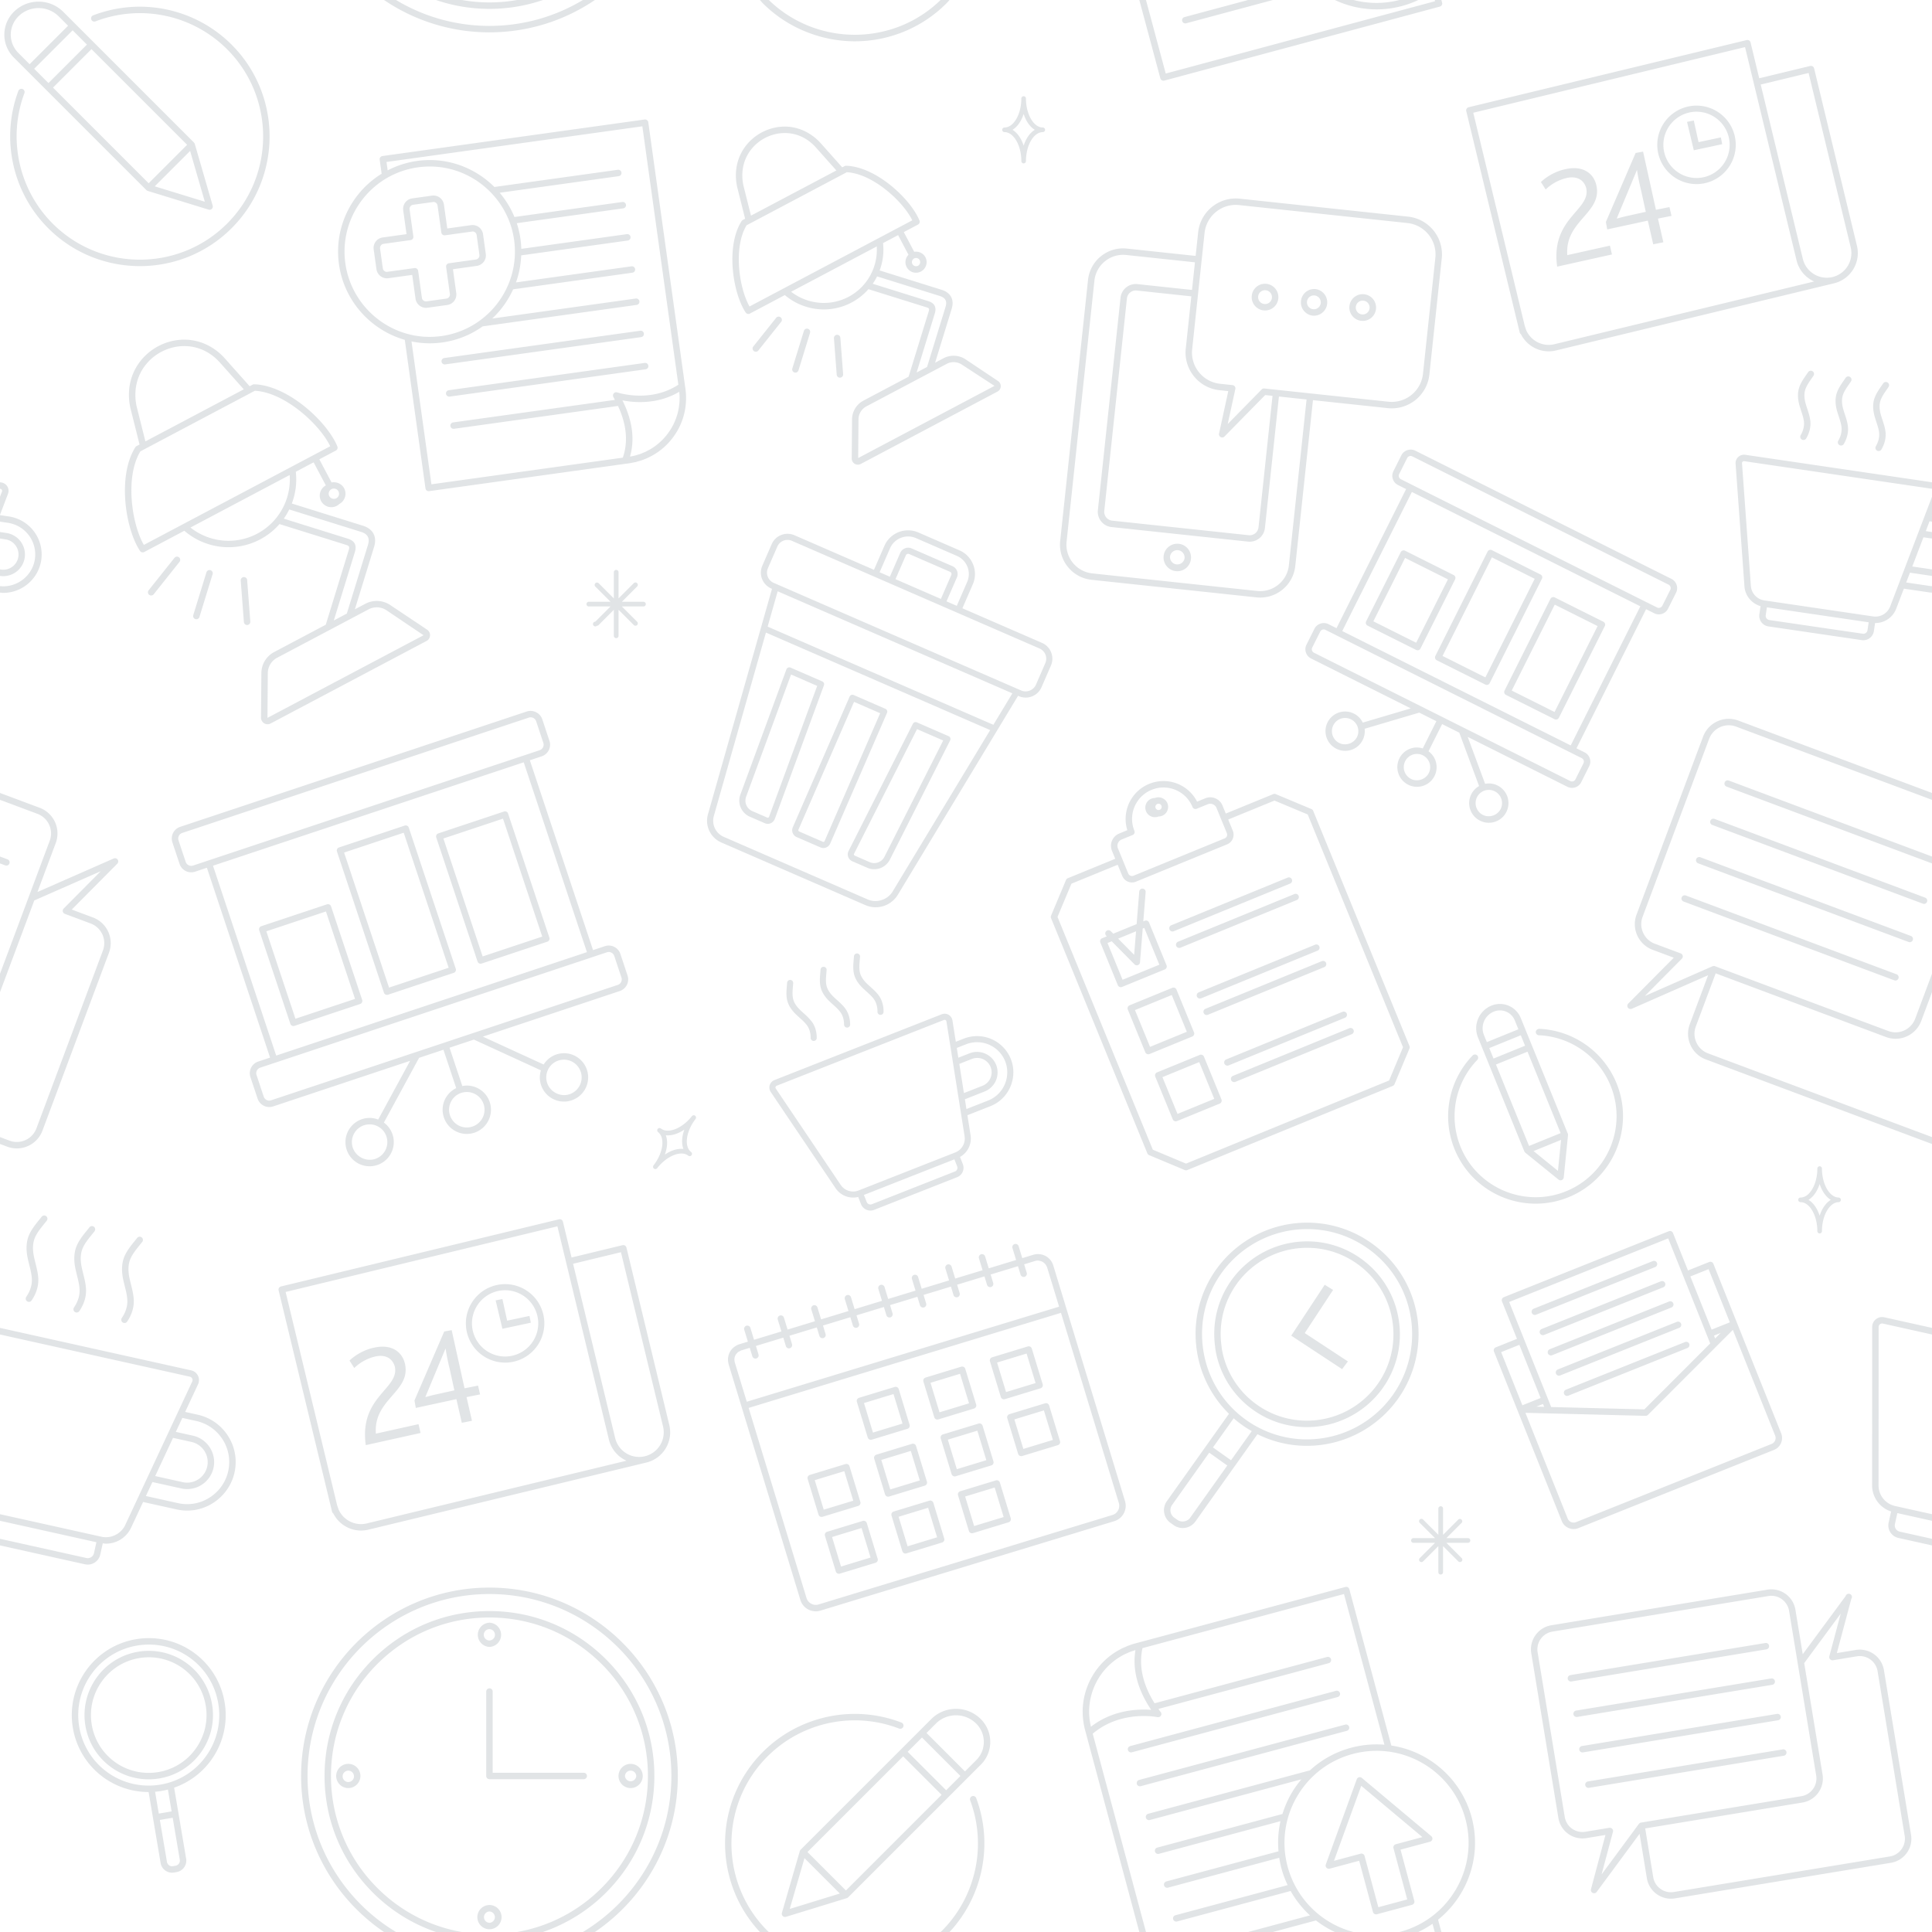 <svg xmlns="http://www.w3.org/2000/svg" width="300" height="300"><path fill="#6D7986" fill-rule="evenodd" d="M185.861 154.746a.502.502 0 0 0 .651.273l18.082-7.402a.502.502 0 0 0 .274-.652.501.501 0 0 0-.653-.273l-18.08 7.402a.501.501 0 0 0-.274.652zm-3.22-7.86a.505.505 0 0 0 .654.272l18.08-7.403a.5.5 0 0 0-.379-.926l-18.08 7.404a.503.503 0 0 0-.275.652zm-.582-2.245a.515.515 0 0 0 .191-.037l18.08-7.403a.499.499 0 1 0-.379-.925l-18.08 7.402a.5.5 0 0 0 .188.963zm9.113 23.076a.5.5 0 0 0 .652.273l18.081-7.403a.5.5 0 0 0-.379-.926l-18.08 7.404a.5.5 0 0 0-.274.652zm-4.264-10.416a.5.5 0 0 0 .651.273l18.08-7.402a.5.5 0 1 0-.378-.926l-18.08 7.403a.498.498 0 0 0-.273.652zM30.406 271.514a8.912 8.912 0 0 1-5.815 3.65 9.025 9.025 0 0 1-1.5.127 8.943 8.943 0 0 1-8.842-7.479c-.824-4.878 2.473-9.518 7.352-10.342.496-.084 1-.127 1.5-.127a8.944 8.944 0 0 1 8.842 7.48 8.913 8.913 0 0 1-1.537 6.691zm-7.305-15.17c-.554 0-1.116.047-1.668.14-5.42.916-9.086 6.073-8.17 11.494a9.944 9.944 0 0 0 9.827 8.313c.556 0 1.117-.048 1.668-.14a9.906 9.906 0 0 0 6.463-4.058 9.908 9.908 0 0 0 1.708-7.438 9.94 9.94 0 0 0-9.828-8.312zm167.026-91.18a.499.499 0 0 0 .652.273l18.08-7.403a.5.5 0 0 0-.379-.925l-18.08 7.402a.498.498 0 0 0-.273.652zM158.951 17.695c.363 1.123.976 2.001 1.731 2.461-.755.462-1.368 1.338-1.73 2.463-.362-1.125-.977-2-1.733-2.463.756-.46 1.371-1.338 1.732-2.46zm-2.967 2.82c1.414 0 2.61 2.06 2.61 4.497a.358.358 0 0 0 .716 0c0-2.438 1.195-4.497 2.61-4.497a.358.358 0 1 0 0-.717c-1.415 0-2.61-2.06-2.61-4.497a.358.358 0 1 0-.717 0c0 2.437-1.195 4.497-2.609 4.497a.358.358 0 0 0 0 .717zM42.091 170.856a.886.886 0 0 1-.688-.049.894.894 0 0 1-.452-.524l-1.116-3.352a.903.903 0 0 1 .571-1.142l2.314-.77c.002-.002.005 0 .008-.002l49.201-16.374c.002 0 .004-.004.007-.004l2.306-.768a.884.884 0 0 1 .687.05.897.897 0 0 1 .453.522l1.117 3.353a.904.904 0 0 1-.572 1.141l-26.912 8.957s-.002 0-.002.002l-26.922 8.96zm-9.016-36.428l48.251-16.059 9.812 29.481-48.25 16.06-9.813-29.482zm-3.099-.023a.913.913 0 0 1-1.142-.57l-1.116-3.35a.92.92 0 0 1 .05-.689.915.915 0 0 1 .523-.453l53.821-17.913a.902.902 0 0 1 1.142.571l1.115 3.35a.905.905 0 0 1-.57 1.141l-48.784 16.236-2.73.91-2.309.767zm55.136 31.661a2.74 2.74 0 0 1 2.464-1.522 2.755 2.755 0 0 1 .868 5.366c-1.426.476-3.013-.337-3.48-1.744a2.737 2.737 0 0 1 .148-2.1zm-12.628 3.501a2.75 2.75 0 0 1 2.613 1.884 2.756 2.756 0 0 1-2.612 3.624 2.749 2.749 0 0 1-2.612-1.885 2.733 2.733 0 0 1 .15-2.102 2.743 2.743 0 0 1 2.461-1.52zm-12.478 6.907a2.756 2.756 0 0 1-1.743 3.482c-1.423.476-3.013-.337-3.482-1.744a2.755 2.755 0 0 1 2.612-3.623 2.75 2.75 0 0 1 2.613 1.885zm-1.279-2.63a3.726 3.726 0 0 0-1.334-.255 3.759 3.759 0 0 0-3.561 4.94 3.748 3.748 0 0 0 4.747 2.376 3.758 3.758 0 0 0 2.376-4.748 3.744 3.744 0 0 0-1.346-1.842l5.465-10.054 3.781-1.259 1.985 5.961a3.725 3.725 0 0 0-1.917 4.543 3.75 3.75 0 0 0 4.747 2.377 3.763 3.763 0 0 0 2.377-4.748 3.751 3.751 0 0 0-3.563-2.568c-.234 0-.467.03-.697.072l-1.983-5.954 3.784-1.258 10.406 4.776c-.228.742-.23 1.53.02 2.28a3.749 3.749 0 0 0 4.746 2.377 3.76 3.76 0 0 0 2.377-4.748 3.747 3.747 0 0 0-4.747-2.375 3.708 3.708 0 0 0-1.97 1.562l-9.444-4.334 21.267-7.078a1.909 1.909 0 0 0 1.205-2.407l-1.116-3.354c-.16-.48-.5-.872-.955-1.1a1.913 1.913 0 0 0-1.452-.104l-1.837.611-9.813-29.479 1.837-.612a1.907 1.907 0 0 0 1.206-2.408l-1.115-3.349c-.324-.972-1.429-1.528-2.406-1.204l-53.823 17.913c-.482.162-.873.5-1.1.954a1.914 1.914 0 0 0-.104 1.453l1.115 3.35a1.901 1.901 0 0 0 2.407 1.204l1.834-.61 9.812 29.48-1.848.615a1.907 1.907 0 0 0-1.205 2.407l1.117 3.352a1.91 1.91 0 0 0 2.406 1.206l21.275-7.08-4.956 9.118zM180.662 12.531a.496.496 0 0 0 .131-.017l42.784-11.489a.509.509 0 0 0 .304-.233.49.49 0 0 0 .047-.38l-.11-.413h-1.035l.051.19-41.82 11.23L177.948 0h-1.035l3.265 12.162c.062.223.263.37.484.37zm2.18 160.44l-2.338-5.712 5.711-2.338 2.337 5.711-5.71 2.338zm4.11-8.892a.5.5 0 0 0-.654-.273l-6.636 2.717a.51.51 0 0 0-.273.27.522.522 0 0 0-.002.382l2.72 6.636a.5.5 0 0 0 .651.274l6.635-2.717a.5.5 0 0 0 .275-.652l-2.717-6.637zm-8.374-1.525l-2.339-5.71 5.711-2.34 2.34 5.712-5.712 2.338zm6.826-2.254l-2.719-6.638a.499.499 0 0 0-.651-.273l-6.637 2.718a.496.496 0 0 0-.273.652l2.717 6.636a.501.501 0 0 0 .653.274l6.637-2.717a.502.502 0 0 0 .273-.652zm-11.092-8.163l-2.339-5.71.651-.266 3.542 3.581a.496.496 0 0 0 .527.12.496.496 0 0 0 .325-.43l.423-5.244.243-.1 2.34 5.711-5.712 2.338zm2.092-7.525l-.294 3.652-2.485-2.513 2.78-1.139zm4.733 5.271l-2.715-6.637a.501.501 0 0 0-.654-.273l-.237.098.366-4.547a.497.497 0 0 0-.458-.538.499.499 0 0 0-.539.458l-.406 5.051-3.63 1.487-.4-.405a.5.5 0 0 0-.71.703l.11.112-.732.3a.5.5 0 0 0-.273.651l2.717 6.636a.501.501 0 0 0 .652.273l6.637-2.717a.497.497 0 0 0 .272-.652zm26.933 113.02a.5.5 0 0 0-.613-.354l-31.99 8.591a.5.5 0 0 0 .258.964l31.991-8.59a.5.5 0 0 0 .354-.612zm-41.7-125.682l7.184-2.942.714 1.743a1.617 1.617 0 0 0 2.114.885l14.163-5.798c.401-.164.714-.474.88-.873.165-.393.167-.845.005-1.24l-.713-1.742 7.185-2.943 5.157 2.16 14.8 36.146-2.16 5.16-31.533 12.907-5.158-2.16-14.799-36.146 2.161-5.157zm7.224-6.297c.11-.259.312-.46.572-.566l1.71-.7a.498.498 0 0 0 .272-.653 4.881 4.881 0 0 1 4.51-6.723 4.859 4.859 0 0 1 4.512 3.03.496.496 0 0 0 .652.273l1.71-.7a1.054 1.054 0 0 1 1.37.574l.698 1.708v.003l.003.003.903 2.202a.62.62 0 0 1-.339.808l-14.163 5.8a.633.633 0 0 1-.809-.34l-.902-2.204v-.002l-.702-1.708a1.054 1.054 0 0 1 .003-.805zm4.836 48.441l5.54 2.321a.512.512 0 0 0 .384.003l31.914-13.067a.512.512 0 0 0 .273-.27l2.32-5.539a.494.494 0 0 0 .002-.383l-14.955-36.529a.505.505 0 0 0-.27-.272l-5.542-2.32a.494.494 0 0 0-.38-.002l-7.377 3.021-.51-1.248a2.033 2.033 0 0 0-1.108-1.114 2.046 2.046 0 0 0-1.569-.007l-1.266.52a5.854 5.854 0 0 0-5.228-3.197 5.884 5.884 0 0 0-5.606 7.631l-1.265.52c-.507.207-.903.6-1.114 1.104a2.042 2.042 0 0 0-.007 1.571l.51 1.246-7.377 3.02a.508.508 0 0 0-.27.27l-2.322 5.54a.498.498 0 0 0-.002.382l14.957 36.528c.05.123.145.221.268.271zm-1.424 98.01a.534.534 0 0 0 .13-.018l31.991-8.592a.5.5 0 1 0-.26-.965l-31.99 8.591a.502.502 0 0 0-.354.613c.061.222.262.37.483.37zm64.385-166.815l-6.649-3.328 6.681-13.346 6.65 3.33-6.682 13.344zm7.576-14.016l-7.543-3.776a.501.501 0 0 0-.672.223l-7.127 14.241a.495.495 0 0 0 .221.671l7.544 3.775a.5.5 0 0 0 .672-.224l7.13-14.239a.5.5 0 0 0-.224-.671zM32.018 272.658a10.875 10.875 0 0 1-7.096 4.453c-.609.102-1.228.154-1.837.154a10.914 10.914 0 0 1-10.783-9.124c-1.005-5.95 3.018-11.61 8.97-12.617a11.052 11.052 0 0 1 1.838-.156c5.353 0 9.886 3.838 10.778 9.124a10.86 10.86 0 0 1-1.87 8.166zm-4.1 16.121a.808.808 0 0 1-.663.93l-.4.07a.807.807 0 0 1-.93-.663l-1.103-6.517 1.994-.338 1.101 6.518zm-3.835-10.556c.336-.028.672-.07 1.005-.126.335-.057.662-.134.987-.217l.573 3.396-1.992.337-.573-3.39zm-.973-23.855c-.667 0-1.342.057-2.005.17-6.494 1.1-10.886 7.276-9.789 13.77a11.91 11.91 0 0 0 11.76 9.956l1.862 11.018a1.802 1.802 0 0 0 2.084 1.482l.401-.068a1.81 1.81 0 0 0 1.48-2.084l-1.184-7.01-.679-4.018a11.858 11.858 0 0 0 5.794-4.345 11.873 11.873 0 0 0 2.041-8.913 11.906 11.906 0 0 0-11.765-9.958zm14.732-164.76a.5.5 0 0 0-.46.537l.49 6.445a.498.498 0 0 0 .497.462h.037a.501.501 0 0 0 .461-.538l-.488-6.445a.5.5 0 0 0-.537-.46zm92.113-37.618a.5.5 0 0 0-.46.538l.428 5.653a.5.5 0 0 0 .498.462h.038a.502.502 0 0 0 .461-.538l-.429-5.654a.497.497 0 0 0-.536-.46zM32.057 88.866l-2.045 6.644a.5.5 0 0 0 .956.295l2.045-6.644a.5.5 0 1 0-.956-.295zM21.725 193.293l.361-.448a.503.503 0 0 0-.082-.703.499.499 0 0 0-.702.082l-.354.44c-.626.773-1.273 1.574-1.648 2.49-.397.976-.457 2.152-.177 3.492.074.356.162.711.25 1.062.194.78.377 1.515.402 2.237.031.905-.269 1.848-.869 2.725a.5.5 0 0 0 .824.565c.721-1.054 1.082-2.204 1.044-3.324-.028-.828-.233-1.649-.43-2.444-.085-.34-.17-.682-.243-1.025-.239-1.143-.195-2.122.125-2.912.32-.778.893-1.487 1.5-2.237zm5.386-106.692l-4.029 5.055a.5.5 0 1 0 .783.624l4.027-5.056a.5.5 0 0 0-.78-.623zm192.793 13.205l-6.65-3.329 4.925-9.844 6.652 3.33-4.927 9.843zm5.82-10.514l-7.544-3.777a.499.499 0 0 0-.67.223l-5.375 10.74a.5.5 0 0 0 .224.67l7.544 3.776a.502.502 0 0 0 .671-.224l5.375-10.737a.501.501 0 0 0-.225-.67zM51.278 69.294l-2.6 1.377-.004.001-.003.003-26.333 13.938c-1.9-3.285-2.944-10.575-.54-14.526l.681-.36c.001-.002.003 0 .005-.002l16.4-8.682c.001 0 .003 0 .003-.002l.685-.362c4.62.235 10.06 5.196 11.706 8.615zm4.794 13.3c1.035.322 1.383.984 1.065 2.021l-3.282 10.661-2.02 1.07 3.266-10.61c.33-1.077-.032-1.762-1.103-2.097l-9.933-3.102c.322-.453.604-.93.85-1.428l11.157 3.485zm1.16 12.025c.391-.206.83-.315 1.272-.315.54 0 1.062.16 1.51.46l5.756 3.877-24.216 12.817a.014.014 0 0 1-.006.002l-.018-.017.056-6.926c.007-1 .562-1.912 1.446-2.38l14.2-7.518zM39.94 82.87a9.53 9.53 0 0 1-10.367-.954L44.98 73.76a9.53 9.53 0 0 1-5.04 9.108zM21.21 63.083c-.506-2.406.012-4.714 1.462-6.499 1.444-1.78 3.663-2.844 5.934-2.844 1.457 0 3.595.435 5.492 2.5l3.756 4.216-15.274 8.084-1.37-5.457zM51.47 75.956a.802.802 0 0 1 .75 1.419.818.818 0 0 1-1.085-.334.805.805 0 0 1 .335-1.085zM39.224 59.732l-.46.243-3.924-4.405c-1.677-1.824-3.89-2.829-6.235-2.829-2.57 0-5.078 1.202-6.71 3.214-1.643 2.024-2.235 4.628-1.66 7.354l1.434 5.714-.46.243a.501.501 0 0 0-.188.175c-2.838 4.47-1.537 12.726.723 16.11a.5.5 0 0 0 .65.164l6.231-3.298a10.51 10.51 0 0 0 11.782 1.336 10.5 10.5 0 0 0 2.991-2.376L53.7 84.594c.541.17.612.304.444.847l-3.559 11.566-8.02 4.246a3.715 3.715 0 0 0-1.979 3.256l-.056 6.926a1.018 1.018 0 0 0 1.493.907L66.24 99.525c.314-.168.52-.493.538-.848a1.023 1.023 0 0 0-.45-.898l-5.759-3.848a3.777 3.777 0 0 0-3.805-.195l-1.659.878a18489.6 18489.6 0 0 0 2.986-9.704c.481-1.562-.162-2.785-1.72-3.27l-11.059-3.454c.587-1.543.815-3.227.62-4.93l2.768-1.465 1.897 3.585a1.797 1.797 0 1 0 2.091 2.883 1.807 1.807 0 0 0 .751-2.437c-.37-.697-1.196-1.052-1.955-.909l-1.9-3.59 2.574-1.363a.502.502 0 0 0 .23-.63c-1.527-3.772-7.623-9.488-12.915-9.656a.483.483 0 0 0-.249.058zm191.424 45.451l-6.65-3.329 7.662-15.308 6.65 3.33-7.662 15.307zm8.81-15.69a.506.506 0 0 0-.253-.289l-7.544-3.776a.5.5 0 0 0-.67.224l-8.11 16.202a.497.497 0 0 0 .222.671l7.545 3.776a.502.502 0 0 0 .67-.224l8.11-16.202a.502.502 0 0 0 .03-.382zm-27.86-42.813a1.076 1.076 0 0 1 1.071 1.188 1.067 1.067 0 0 1-1.183.954 1.07 1.07 0 0 1-.953-1.182 1.07 1.07 0 0 1 1.065-.96zm-.217 3.136a2.067 2.067 0 0 0 2.282-1.842 2.075 2.075 0 0 0-1.843-2.282 2.064 2.064 0 0 0-2.28 1.842c-.062.55.097 1.091.447 1.522a2.06 2.06 0 0 0 1.394.76zM165.62 84.097l4.32-40.515a4.459 4.459 0 0 1 1.645-3.017 4.447 4.447 0 0 1 3.295-.97l10.671 1.137-.457 4.29-8.478-.905a2.382 2.382 0 0 0-2.622 2.118l-3.517 32.984a2.372 2.372 0 0 0 .516 1.75 2.36 2.36 0 0 0 1.601.871l21.2 2.261a2.372 2.372 0 0 0 1.751-.516c.494-.4.802-.969.872-1.6l2.174-20.413 4.291.458-2.746 25.747a4.46 4.46 0 0 1-1.643 3.016 4.464 4.464 0 0 1-3.297.971l-25.588-2.727a4.523 4.523 0 0 1-3.017-1.643 4.471 4.471 0 0 1-.97-3.297zm19.778-25.665a5.847 5.847 0 0 0 3.956 2.155l1.372.147-1.432 6.59a.499.499 0 0 0 .844.457l6.32-6.436 1.138.122-2.173 20.41a1.385 1.385 0 0 1-1.523 1.23l-21.2-2.26a1.372 1.372 0 0 1-.928-.507 1.376 1.376 0 0 1-.3-1.016l3.516-32.984a1.387 1.387 0 0 1 1.521-1.228l8.48.904-.863 8.094a5.847 5.847 0 0 0 1.272 4.322zm1.2-18.09v-.004l.444-4.15a4.871 4.871 0 0 1 5.377-4.342l26.121 2.786a4.893 4.893 0 0 1 4.342 5.377l-1.922 18.027a4.88 4.88 0 0 1-5.377 4.342l-12.096-1.289h-.006l-7.158-.764a.493.493 0 0 0-.41.147l-5.275 5.372 1.185-5.44a.5.5 0 0 0-.436-.604l-1.926-.207a4.855 4.855 0 0 1-3.285-1.789 4.853 4.853 0 0 1-1.056-3.589l1.477-13.873zm-17.095 49.69l25.588 2.726a5.454 5.454 0 0 0 4.03-1.186 5.464 5.464 0 0 0 2.01-3.69l2.745-25.746 11.6 1.236a5.871 5.871 0 0 0 6.479-5.23l1.921-18.028a5.893 5.893 0 0 0-5.23-6.476l-26.122-2.786a5.882 5.882 0 0 0-6.476 5.23l-.39 3.656-10.673-1.138a5.442 5.442 0 0 0-4.029 1.187 5.449 5.449 0 0 0-2.01 3.69l-4.32 40.514a5.456 5.456 0 0 0 1.187 4.031 5.461 5.461 0 0 0 3.69 2.01zm10.207 34.806a.486.486 0 0 1 .638.268.48.48 0 0 1 0 .377.475.475 0 0 1-.266.263.493.493 0 0 1-.64-.268.493.493 0 0 1 .268-.64zm.184 1.945c.197 0 .386-.037.568-.11.368-.152.656-.437.807-.805.156-.367.157-.772.006-1.14-.304-.74-1.19-1.118-1.944-.816a1.49 1.49 0 1 0 .563 2.871zM35.435 228.447c-.658 2.964-3.338 5.117-6.37 5.117a6.55 6.55 0 0 1-1.425-.158l-4.987-1.107 1.014-2.17 4.481.995a4.202 4.202 0 0 0 5.005-3.187c.493-2.219-.903-4.456-3.122-4.99l-2.729-.607.677-1.449.336-.72 2.16.48a6.487 6.487 0 0 1 4.094 2.87 6.485 6.485 0 0 1 .866 4.926zm-8.566-5.179l2.937.654a3.208 3.208 0 0 1 2.371 3.8 3.196 3.196 0 0 1-3.812 2.426L24.1 229.2l2.77-5.932zm3.822-3.594l-1.942-.432 2.004-4.293a1.528 1.528 0 0 0-.016-1.333 1.53 1.53 0 0 0-1.047-.824L12.627 209 0 206.194v1.025L8.015 209l21.458 4.768a.538.538 0 0 1 .368.29.534.534 0 0 1 .005.468l-10.399 22.275c-.64 1.373-2.213 2.154-3.699 1.822l-3.595-.799L0 235.124v1.025l11.098 2.466 3.871.86-.375 1.696a.981.981 0 0 1-.436.622.986.986 0 0 1-.747.132l-13.41-2.98v1.025l13.193 2.932c.142.031.286.046.432.046.38 0 .75-.107 1.068-.31.45-.288.761-.73.876-1.25l.388-1.742c.17.021.336.056.505.056a4.31 4.31 0 0 0 3.89-2.477l1.866-3.999 5.205 1.157c.541.12 1.092.181 1.641.181 3.497 0 6.587-2.482 7.347-5.9a7.488 7.488 0 0 0-.998-5.68 7.486 7.486 0 0 0-4.723-3.31zM182.807 85.428a1.138 1.138 0 0 1 1.132 1.258 1.137 1.137 0 0 1-2.258-.242 1.133 1.133 0 0 1 1.126-1.016zm-.223 3.258a2.127 2.127 0 0 0 2.348-1.895 2.137 2.137 0 0 0-1.895-2.35 2.133 2.133 0 0 0-2.35 1.897 2.137 2.137 0 0 0 1.897 2.348zm13.85-43.623a1.077 1.077 0 0 1 1.069 1.188 1.066 1.066 0 0 1-1.183.954 1.074 1.074 0 0 1 .113-2.142zm-.219 3.136a2.07 2.07 0 0 0 2.281-1.842 2.079 2.079 0 0 0-1.842-2.283 2.068 2.068 0 0 0-2.28 1.843 2.077 2.077 0 0 0 1.841 2.282zM243.9 115.75l-35.478-17.76 10.813-21.6 34.052 17.045 1.426.714L243.9 115.75zm1.71 1.974a.59.59 0 0 1 .3.347.596.596 0 0 1-.033.46l-1.24 2.477a.597.597 0 0 1-.807.27l-16.624-8.323h-.002l-23.173-11.6a.605.605 0 0 1-.269-.806l1.244-2.478a.594.594 0 0 1 .804-.269l1.712.856.005.004L243.9 116.87l.006.001 1.704.854zm-28.08-43.307a.595.595 0 0 1-.268-.805l1.238-2.476a.597.597 0 0 1 .805-.269l39.79 19.917a.604.604 0 0 1 .268.806l-1.24 2.476a.612.612 0 0 1-.806.268l-1.71-.855-36.37-18.207h-.002l-1.706-.855zm13.657 48.236a2.054 2.054 0 0 1 1.832 2.97c-.493.986-1.758 1.414-2.754.917a2.04 2.04 0 0 1-1.027-1.186 2.04 2.04 0 0 1 .112-1.568 2.044 2.044 0 0 1 1.837-1.133zm-9.324-2.614c-.492.986-1.762 1.415-2.754.917a2.055 2.055 0 0 1-.915-2.754 2.043 2.043 0 0 1 1.837-1.133 2.053 2.053 0 0 1 1.832 2.97zm-11.155-5.584c-.493.985-1.759 1.414-2.755.916a2.054 2.054 0 0 1-.915-2.754 2.04 2.04 0 0 1 1.837-1.133 2.056 2.056 0 0 1 1.833 2.971zM256.87 95.23c.221.11.47.17.715.17a1.59 1.59 0 0 0 1.431-.886l1.241-2.476a1.59 1.59 0 0 0 .086-1.22 1.581 1.581 0 0 0-.8-.927l-39.789-19.917c-.774-.386-1.766-.05-2.149.716l-1.238 2.475a1.584 1.584 0 0 0-.088 1.222c.135.406.42.734.803.926l1.26.631-10.814 21.6-1.27-.636c-.77-.384-1.764-.05-2.147.716l-1.242 2.48c-.189.376-.22.821-.087 1.22.134.402.427.74.803.926L219.068 110l-7.463 2.207a3.021 3.021 0 0 0-2.73-1.723 3.042 3.042 0 0 0-2.733 1.686 3.058 3.058 0 0 0 2.728 4.42 3.034 3.034 0 0 0 2.731-1.687 3.035 3.035 0 0 0 .298-1.74l8.48-2.508 2.661 1.333-2.118 4.231a3.016 3.016 0 0 0-.89-.15 3.039 3.039 0 0 0-2.733 1.686 3.059 3.059 0 0 0 1.363 4.096c.43.214.888.323 1.365.323 1.164 0 2.21-.646 2.73-1.687a3.05 3.05 0 0 0-.938-3.826l2.114-4.225 2.662 1.332 3.076 8.29a3.028 3.028 0 0 0-1.214 1.28 3.028 3.028 0 0 0-.168 2.331 3.034 3.034 0 0 0 1.53 1.766c.43.215.888.323 1.363.323 1.164 0 2.21-.646 2.733-1.687a3.057 3.057 0 0 0-2.728-4.418c-.197 0-.389.025-.578.06l-2.703-7.289 15.477 7.747a1.594 1.594 0 0 0 2.148-.716l1.24-2.478c.192-.383.223-.817.088-1.222a1.592 1.592 0 0 0-.804-.926l-1.26-.632 10.811-21.6 1.264.632zm-52.855-49.358a1.079 1.079 0 0 1 1.071 1.189 1.074 1.074 0 1 1-2.136-.229 1.07 1.07 0 0 1 1.065-.96zm-.217 3.137a2.07 2.07 0 0 0 2.282-1.843 2.079 2.079 0 0 0-1.843-2.282 2.075 2.075 0 0 0-.439 4.125zm-141.11 80.294l6.98 20.97-9.258 3.08-6.979-20.969 9.256-3.08zm-3.069 24.84a.502.502 0 0 0 .633.316l10.205-3.396a.501.501 0 0 0 .316-.633l-7.295-21.917a.5.5 0 0 0-.632-.316l-10.205 3.396a.506.506 0 0 0-.29.251.51.51 0 0 0-.027.382l7.295 21.917zm16.385 144.43a.882.882 0 0 1 0-1.763.882.882 0 0 1 0 1.762zm0-2.763a1.883 1.883 0 0 0-1.88 1.881c0 1.036.842 1.881 1.88 1.881a1.883 1.883 0 0 0 1.88-1.88 1.883 1.883 0 0 0-1.88-1.882zm75.258-58.848l-1.395-4.585 4.586-1.396 1.393 4.585-4.584 1.396zm4-6.75a.5.5 0 0 0-.624-.334l-5.54 1.688a.503.503 0 0 0-.334.624l1.688 5.542a.502.502 0 0 0 .624.333l5.541-1.688a.5.5 0 0 0 .334-.624l-1.689-5.542zm4.148-20.033l1.394 4.584-4.584 1.396-1.395-4.585 4.585-1.395zm-4 6.75a.502.502 0 0 0 .623.333l5.542-1.688a.5.5 0 0 0 .333-.624l-1.688-5.54a.501.501 0 0 0-.624-.334l-5.542 1.687a.504.504 0 0 0-.333.624l1.69 5.542zm6.686 2.078l1.397 4.585-4.585 1.396-1.397-4.585 4.585-1.396zm-5.649.827a.496.496 0 0 0-.037.381l1.686 5.542a.503.503 0 0 0 .624.333l5.541-1.686a.496.496 0 0 0 .296-.244.49.49 0 0 0 .038-.38l-1.687-5.542a.498.498 0 0 0-.623-.333l-5.542 1.686a.5.5 0 0 0-.296.243zm-18.204 11.445l-1.396-4.585 4.585-1.396 1.396 4.584-4.585 1.397zm5.65-.829a.494.494 0 0 0 .038-.38l-1.687-5.54a.502.502 0 0 0-.625-.334l-5.54 1.686a.503.503 0 0 0-.334.624l1.686 5.542a.505.505 0 0 0 .625.333l5.541-1.687a.499.499 0 0 0 .296-.244zm-42.284 45.322c0-6.84-2.665-13.27-7.5-18.107-4.837-4.836-11.267-7.499-18.105-7.499-6.84 0-13.27 2.663-18.108 7.5-4.836 4.835-7.5 11.266-7.5 18.106 0 6.84 2.664 13.27 7.5 18.105A25.5 25.5 0 0 0 67.698 300h4.02a24.414 24.414 0 0 1-13.115-6.83 24.445 24.445 0 0 1-7.207-17.399 24.452 24.452 0 0 1 7.207-17.4c4.65-4.646 10.827-7.206 17.401-7.206 6.572 0 12.75 2.56 17.398 7.206a24.447 24.447 0 0 1 7.207 17.4c0 6.572-2.56 12.752-7.207 17.398A24.415 24.415 0 0 1 80.29 300h4.018a25.507 25.507 0 0 0 9.802-6.124c4.835-4.836 7.5-11.265 7.5-18.105zm39.321-35.665l-1.395-4.585 4.585-1.396 1.395 4.585-4.585 1.396zm4.001-6.75a.504.504 0 0 0-.244-.297.492.492 0 0 0-.38-.036l-5.542 1.687a.502.502 0 0 0-.333.624l1.687 5.541a.5.5 0 0 0 .625.333l5.541-1.687a.498.498 0 0 0 .334-.623l-1.688-5.542zm6.833-11.204l1.396 4.585-4.584 1.395-1.397-4.585 4.585-1.395zm-5.65.826a.508.508 0 0 0-.037.382l1.687 5.542a.502.502 0 0 0 .624.333l5.54-1.687a.5.5 0 0 0 .334-.624l-1.686-5.542a.501.501 0 0 0-.624-.333l-5.542 1.687a.503.503 0 0 0-.296.242zM126 5.248a20.203 20.203 0 0 0 6.715 1.167c5.158 0 10.318-1.964 14.245-5.89.17-.17.325-.35.487-.525h-1.39C140.594 5.31 132.731 6.7 126 4.188A19.031 19.031 0 0 1 119.38 0h-1.386c.162.173.306.356.474.525A19.995 19.995 0 0 0 126 5.247zm-9.578 204.042l.4 1.317a.502.502 0 0 0 .625.333.5.5 0 0 0 .331-.624L117.38 209v-.002l4.25-1.293.393 1.295.006.021a.502.502 0 0 0 .625.334.496.496 0 0 0 .33-.355.491.491 0 0 0 .003-.269l-.4-1.318 3.414-1.039.834-.254.401 1.317a.5.5 0 1 0 .957-.29l-.4-1.319 4.25-1.293.4 1.317a.5.5 0 0 0 .956-.29l-.4-1.318 4.25-1.294.4 1.317a.502.502 0 0 0 .957-.29l-.4-1.318 4.248-1.294.4 1.318a.502.502 0 0 0 .625.333.501.501 0 0 0 .332-.624l-.4-1.318 4.25-1.293.4 1.317a.5.5 0 0 0 .957-.29l-.4-1.319 4.25-1.292.4 1.316a.503.503 0 0 0 .622.333.5.5 0 0 0 .334-.624l-.4-1.317 4.25-1.293.398 1.316a.505.505 0 0 0 .625.333.499.499 0 0 0 .332-.624l-.399-1.316 1.705-.52c.143-.044.29-.065.436-.065.081 0 .154.024.231.037.483.078.894.387 1.103.833.03.063.071.12.091.187l1.86 6.106L144.413 209 126 214.606l-10.04 3.056-1.86-6.106c-.02-.066-.03-.132-.04-.198a1.488 1.488 0 0 1 .151-.938c.073-.139.18-.25.29-.356.03-.029.046-.07.077-.095.057-.047.133-.067.197-.105.104-.062.2-.133.316-.169l1.331-.405zm49.89-.29l7.423 24.385a1.494 1.494 0 0 1-.992 1.861L127.1 249.141a1.469 1.469 0 0 1-1.099-.1 1.493 1.493 0 0 1-.763-.892l-8.987-29.53 9.75-2.968 21.847-6.65 16.9-5.145 1.565 5.144zm-52.077 0c-.378.23-.694.55-.907.95a2.47 2.47 0 0 0-.224 1.706c.015.064.02.128.038.191l11.14 36.593c.254.836.91 1.45 1.718 1.671.213.057.434.095.664.095.246 0 .49-.036.726-.108l45.644-13.895a2.497 2.497 0 0 0 1.658-3.109L167.357 209l-1.8-5.91v-.004l-2.004-6.585a2.478 2.478 0 0 0-2.383-1.766 2.48 2.48 0 0 0-.726.108l-1.706.52-.564-1.85a.5.5 0 1 0-.957.29l.564 1.851-4.249 1.293-.564-1.85a.5.5 0 1 0-.957.291l.564 1.851-4.25 1.293-.563-1.85a.5.5 0 1 0-.958.291l.564 1.85-4.249 1.294-.564-1.85a.501.501 0 0 0-.957.291l.564 1.85-4.249 1.294-.564-1.85a.503.503 0 0 0-.624-.334.502.502 0 0 0-.333.624l.564 1.851-4.25 1.294-.563-1.85a.503.503 0 0 0-.625-.334.503.503 0 0 0-.333.624l.564 1.851-4.249 1.293-.564-1.85a.501.501 0 0 0-.624-.332.492.492 0 0 0-.312.298v.001a.479.479 0 0 0-.02.324l.02.068.543 1.783-.543.165-3.706 1.128-.564-1.849a.5.5 0 0 0-.957.291l.564 1.85-4.25 1.293-.564-1.849a.5.5 0 0 0-.957.291l.564 1.85-1.33.405a2.423 2.423 0 0 0-.565.262zm36.706 69.916a.5.5 0 0 0-.293.643c2.621 7.014.897 14.967-4.395 20.26-.064.063-.132.118-.197.181h1.391c5.177-5.562 6.812-13.636 4.14-20.79a.502.502 0 0 0-.646-.294zm-53.9-3.145a.882.882 0 0 1 1.761 0 .882.882 0 0 1-1.76 0zm2.761 0a1.883 1.883 0 0 0-1.88-1.88 1.883 1.883 0 0 0-1.88 1.88c0 1.037.842 1.881 1.88 1.881 1.037 0 1.88-.844 1.88-1.88zm6.317-97.363c-.882-.1-1.904.212-2.882.877.407-1.11.462-2.177.15-3.006.88.101 1.904-.214 2.88-.877-.406 1.108-.46 2.177-.148 3.006zm1.337-5.114c-1.499 1.922-3.708 2.812-4.824 1.942a.356.356 0 0 0-.5.062.357.357 0 0 0 .06.503c1.116.87.79 3.23-.708 5.15a.358.358 0 1 0 .564.441c1.5-1.922 3.71-2.81 4.825-1.942a.357.357 0 1 0 .44-.565c-1.116-.869-.79-3.229.708-5.15a.359.359 0 0 0-.565-.44zm-31.452 81.44a.882.882 0 0 1 0-1.764.882.882 0 0 1 0 1.763zm0-2.764a1.883 1.883 0 0 0 0 3.763 1.883 1.883 0 0 0 0-3.763zm0 10.192c-.278 0-.5.224-.5.5v13.11c0 .275.222.5.5.5h14.64a.5.5 0 0 0 0-1h-14.14v-12.61c0-.276-.226-.5-.5-.5zm73.073-48.84l1.395 4.585-4.584 1.397-1.396-4.585 4.585-1.397zm-5.688 1.21l1.688 5.541a.499.499 0 0 0 .624.333l5.541-1.687a.5.5 0 0 0 .334-.624l-1.688-5.542a.503.503 0 0 0-.624-.333l-5.542 1.687a.503.503 0 0 0-.333.624zm-32.546-87.819l8.092-28.488 7.065 3.072 27.754 12.07-15.155 25.08c-.768 1.27-2.474 1.822-3.844 1.225L126 135.865l-13.627-5.923a2.725 2.725 0 0 1-1.53-3.229zm9.914-34.897l5.243 2.28 31.202 13.565-2.95 4.884L126 100.26l-6.802-2.958 1.56-5.486zm-1.515-3.584l1.46-3.354a1.71 1.71 0 0 1 .95-.92 1.727 1.727 0 0 1 1.323.024L126 85.297l9.764 4.246.003.002 3.151 1.37 22.5 9.783a1.726 1.726 0 0 1 .896 2.275l-1.457 3.353c-.369.85-1.42 1.27-2.275.897l-1.106-.48L126 93.056l-5.363-2.332c-.003 0-.006 0-.009-.002l-.49-.213a1.732 1.732 0 0 1-.896-2.277zM146.102 93l-7.05-3.066 1.614-3.715a.381.381 0 0 1 .494-.195l6.365 2.765a.376.376 0 0 1 .191.495L146.102 93zm-7.903-7.853a3.057 3.057 0 0 1 2.602-1.837c.493-.033.974.05 1.43.247l6.364 2.766a3.06 3.06 0 0 1 1.63 1.688c.3.761.284 1.594-.042 2.346l-1.615 3.715-1.594-.693 1.616-3.716a1.328 1.328 0 0 0-.687-1.747l-6.363-2.765c-.652-.288-1.463.037-1.747.688l-1.616 3.714-1.592-.692 1.614-3.714zm-3.824 55.398a3.985 3.985 0 0 0 1.875.324 4.026 4.026 0 0 0 3.165-1.929l18.67-30.896.117.052a2.676 2.676 0 0 0 3.528-1.391l1.457-3.353a2.66 2.66 0 0 0 .035-2.052 2.656 2.656 0 0 0-1.424-1.475l-12.357-5.373 1.614-3.715a3.98 3.98 0 0 0 .055-3.075 3.99 3.99 0 0 0-2.136-2.21l-6.363-2.767a4.01 4.01 0 0 0-1.876-.325 4.005 4.005 0 0 0-3.41 2.407l-1.614 3.714-9.71-4.223-2.646-1.15a2.712 2.712 0 0 0-2.05-.035 2.652 2.652 0 0 0-1.478 1.425l-1.46 3.356a2.685 2.685 0 0 0 1.39 3.527l.118.051-9.946 35.02a3.676 3.676 0 0 0 2.063 4.363l14.008 6.09 8.375 3.64zm-10.399-11.55a.216.216 0 0 1 .004-.158l2.02-4.645 6.613-15.208 4.06 1.764-8.632 19.854c-.057.131-.18.144-.27.107l-1.77-.769-1.913-.832a.207.207 0 0 1-.112-.113zm3.413 2.586a1.155 1.155 0 0 0 1.525-.598l8.822-20.29a.476.476 0 0 0-.248-.627l-4.932-2.146a.476.476 0 0 0-.626.248L126 121.805l-2.894 6.653a1.157 1.157 0 0 0 .601 1.524l2.293.996 1.39.603zm-49.284-4.462l6.095 18.315-9.256 3.081L68.85 130.2l9.256-3.08zm-3.952 22.186a.502.502 0 0 0 .633.316l10.204-3.396a.5.5 0 0 0 .316-.633l-6.41-19.263a.504.504 0 0 0-.25-.289.515.515 0 0 0-.383-.027L68.06 129.41a.502.502 0 0 0-.317.633l6.411 19.263zm50.674-97.92l-1.794 5.826a.499.499 0 0 0 .48.648.5.5 0 0 0 .476-.353l1.794-5.827a.5.5 0 0 0-.956-.295zm-5.41 75.454a.208.208 0 0 1-.276.117l-2.329-1.01a1.771 1.771 0 0 1-.954-2.232l6.978-18.976 3.164 1.377.893.39-.893 2.428-6.584 17.906zm8.524-20.43a.475.475 0 0 0-.257-.6l-1.684-.733-3.248-1.412a.478.478 0 0 0-.637.274l-7.15 19.448a2.718 2.718 0 0 0 1.466 3.43l2.331 1.012c.17.075.357.108.54.094a1.164 1.164 0 0 0 1.007-.756L126 111.691l1.941-5.282zm-7.44-57.032l-3.535 4.434a.5.5 0 0 0 .782.623L121.281 50a.5.5 0 1 0-.78-.623zM14.821 3.321a19.173 19.173 0 0 1 20.44 4.325c7.465 7.465 7.465 19.612 0 27.078-7.464 7.465-19.61 7.465-27.077 0C2.893 29.432 1.168 21.48 3.79 14.466a.5.5 0 1 0-.937-.35c-2.759 7.38-.943 15.747 4.625 21.315 3.928 3.928 9.087 5.891 14.246 5.891 5.158 0 10.32-1.963 14.246-5.89 7.854-7.857 7.854-20.639 0-28.493a20.177 20.177 0 0 0-21.507-4.552.5.5 0 0 0 .36.934zm35.793 138.211l4.518 13.577-9.256 3.081-4.518-13.577 9.256-3.08zm-5.277 17.736a.482.482 0 0 0 .38.028l10.206-3.396a.5.5 0 0 0 .316-.633l-4.834-14.525a.499.499 0 0 0-.632-.316l-10.205 3.396a.501.501 0 0 0-.317.633l4.834 14.525a.497.497 0 0 0 .252.288zm87.277-26.692l9.785-19.358 4.061 1.766-9.129 18.065c-.28.553-.838.923-1.457.966a1.737 1.737 0 0 1-.827-.142l-2.332-1.015a.214.214 0 0 1-.11-.119.205.205 0 0 1 .01-.163zm-.905.486c.107.3.338.544.628.67l2.331 1.015c.4.173.838.248 1.27.22h.001a2.73 2.73 0 0 0 2.241-1.488l9.36-18.514a.485.485 0 0 0 .021-.377.47.47 0 0 0-.258-.275l-4.937-2.147a.475.475 0 0 0-.613.22l-9.989 19.761a1.165 1.165 0 0 0-.055.915zm-3.353 17.568a.471.471 0 1 0-.942-.073l-.034.413c-.065.735-.13 1.494.02 2.221.164.778.62 1.536 1.356 2.253.193.187.393.37.592.546.434.391.842.761 1.148 1.18.378.521.573 1.196.57 1.954a.474.474 0 0 0 .945.005c.005-.96-.255-1.829-.75-2.513-.364-.502-.83-.92-1.28-1.328-.189-.17-.382-.34-.565-.522-.599-.582-.966-1.178-1.09-1.77-.124-.588-.065-1.246-.004-1.943l.034-.423zm10.388 65.838l1.395 4.585-4.585 1.396-1.395-4.585 4.585-1.396zm-4 6.751a.505.505 0 0 0 .624.333l5.541-1.688a.502.502 0 0 0 .334-.624l-1.688-5.542a.503.503 0 0 0-.625-.333l-5.54 1.688a.502.502 0 0 0-.334.624l1.687 5.542zm-79.78 52.552a.882.882 0 1 1-1.76-.001.882.882 0 0 1 1.76.001zm-2.762 0c0 1.037.844 1.881 1.881 1.881a1.883 1.883 0 0 0 1.881-1.88 1.883 1.883 0 0 0-1.88-1.882 1.883 1.883 0 0 0-1.882 1.881zm75.707-41.348l-1.395-4.585 4.584-1.395 1.397 4.585-4.586 1.395zm5.65-.827a.492.492 0 0 0 .037-.38l-1.686-5.543a.5.5 0 0 0-.624-.333L126 228.95l-.254.077a.5.5 0 0 0-.334.624l.588 1.93 1.1 3.612a.5.5 0 0 0 .622.333l5.542-1.687a.498.498 0 0 0 .296-.243zm-2.963 9.655l-1.395-4.585 4.585-1.395 1.396 4.585-4.586 1.395zm4.001-6.75a.501.501 0 0 0-.624-.333l-5.54 1.687a.497.497 0 0 0-.335.623l1.688 5.543a.499.499 0 0 0 .624.332l5.541-1.686a.5.5 0 0 0 .333-.624l-1.687-5.542zm-11.43-83.832a.472.472 0 0 0-.943-.07l-.036.418c-.062.734-.128 1.49.024 2.211.162.781.62 1.54 1.355 2.258.194.185.393.365.592.546.435.391.844.76 1.148 1.18.377.52.574 1.194.57 1.953a.462.462 0 0 0 .122.315.465.465 0 0 0 .585.098.47.47 0 0 0 .237-.408c.006-.96-.253-1.83-.75-2.514-.022-.029-.05-.054-.072-.083-.352-.46-.784-.862-1.207-1.244-.19-.17-.38-.34-.565-.52-.6-.584-.966-1.18-1.09-1.773-.123-.585-.066-1.242-.007-1.937l.037-.43zm-22.89-58.865a.365.365 0 0 0-.364-.366h-3.348l2.367-2.367a.365.365 0 1 0-.516-.517l-2.369 2.368v-4.066a.366.366 0 0 0-.365-.366.366.366 0 0 0-.365.366v4.066l-2.369-2.369a.366.366 0 0 0-.516.518L94.8 93.44h-3.347a.366.366 0 1 0 0 .731H94.8l-2.367 2.367a.363.363 0 1 0 .258.623.372.372 0 0 0 .26-.105l2.367-2.368v4.065a.366.366 0 0 0 .73 0v-4.065l2.37 2.367a.367.367 0 0 0 .515.001.366.366 0 0 0 0-.518l-2.367-2.367h3.348a.363.363 0 0 0 .364-.366zm33.267 54.782a.473.473 0 1 0-.942-.07l-.035.411c-.062.734-.13 1.495.022 2.223.164.781.62 1.537 1.354 2.253.194.186.396.368.596.55.432.388.841.756 1.145 1.175.377.521.575 1.196.571 1.953a.473.473 0 1 0 .944.006c.006-.958-.253-1.828-.749-2.514-.363-.5-.828-.919-1.278-1.325-.192-.172-.383-.343-.569-.523-.598-.583-.965-1.178-1.089-1.77-.123-.589-.066-1.249-.006-1.947l.036-.422zm-13.12 20.194a.316.316 0 0 1 .172-.185L126 166.47l20.57-8.09a.289.289 0 0 1 .393.225l.615 3.886v.002l.782 4.95 1.421 8.99a2.322 2.322 0 0 1-1.44 2.515l-.044.018-.004.001-14.93 5.872-.007.005-.04.016a2.327 2.327 0 0 1-2.765-.859l-4.55-6.754-5.538-8.216a.302.302 0 0 1-.038-.25zm29.254.954l-.716-4.534 1.976-.777a2.24 2.24 0 0 1 1.603 4.185l-2.863 1.126zm.325-7.577a4.697 4.697 0 0 1 6.084 2.65c.928 2.36-.219 5.124-2.649 6.08l-3.37 1.326-.239-1.52 3.057-1.205a3.188 3.188 0 0 0 1.797-4.131 3.2 3.2 0 0 0-4.085-1.818l-1.788.704-.24-1.523 1.433-.563zm-1.385 19.43a.646.646 0 0 1-.26.29l-12.972 5.112a.624.624 0 0 1-.808-.352l-.43-1.088 10.794-4.247 3.256-1.28.43 1.087a.63.63 0 0 1-.01.477zm-29.096-13.088c-.11.362-.053.748.156 1.06l6.321 9.38 3.768 5.591a3.277 3.277 0 0 0 3.49 1.331l.441 1.123a1.57 1.57 0 0 0 2.033.884l12.89-5.073a1.581 1.581 0 0 0 .864-.832c.165-.379.172-.817.021-1.202l-.439-1.115.051-.024a3.277 3.277 0 0 0 1.595-3.336l-.493-3.116 3.565-1.403a5.42 5.42 0 0 0 .747-.36c2.404-1.378 3.451-4.365 2.434-6.947a5.642 5.642 0 0 0-7.309-3.183l-1.238.487-.523-3.307a1.232 1.232 0 0 0-1.675-.958L126 165.453l-5.748 2.262a1.24 1.24 0 0 0-.729.784zM287.176 59.577l.254-.37a.5.5 0 0 0-.825-.562l-.25.361c-.445.641-.906 1.303-1.149 2.05-.26.8-.24 1.735.056 2.781.08.274.168.544.257.814.192.586.372 1.14.432 1.685.072.677-.103 1.401-.505 2.094a.496.496 0 0 0 .181.683.499.499 0 0 0 .682-.18c.512-.88.732-1.814.636-2.702-.069-.652-.275-1.283-.476-1.892a20.59 20.59 0 0 1-.244-.777c-.243-.85-.265-1.59-.068-2.198.196-.605.597-1.179 1.02-1.787zm-44.013 156.21a.5.5 0 1 0 .371.928l18.495-7.396a.493.493 0 0 0 .285-.319.496.496 0 0 0-.007-.33.499.499 0 0 0-.649-.279l-1.524.61-16.97 6.786zm-1.257-3.14a.499.499 0 1 0 .371.926L253.712 209l7.061-2.824a.5.5 0 0 0-.37-.928L251.02 209l-9.115 3.646zm-1.256-3.142a.498.498 0 0 0 .186.964.499.499 0 0 0 .185-.036l3.582-1.433 14.913-5.964a.5.5 0 1 0-.37-.927L241.913 209l-1.263.505zm-9.774-47.685l-.448-1.1a2.77 2.77 0 0 1 .015-2.137c.29-.687.83-1.22 1.522-1.502a2.484 2.484 0 0 1 3.25 1.371l.56 1.375-4.899 1.993zm5.274-1.066l.662 1.625-4.898 1.992-.66-1.625 4.896-1.992zm1.04 2.551l5.142 12.645-4.854 1.974-.046.02-5.14-12.647 4.897-1.992zm4.726 18.503l-3.785-3.07 4.271-1.737-.486 4.807zm-5.22-3.026a.493.493 0 0 0 .134.182c.006.005.008.013.013.02l5.163 4.184a.497.497 0 0 0 .505.073.504.504 0 0 0 .307-.41l.662-6.555c.001-.007-.004-.012-.002-.018a.516.516 0 0 0-.03-.222l-5.52-13.57-.003-.003-1.035-2.54v-.01l-.749-1.838a3.482 3.482 0 0 0-4.553-1.92 3.767 3.767 0 0 0-2.067 2.04 3.765 3.765 0 0 0-.019 2.901l.634 1.563.001.002 1.038 2.548v.002l5.52 13.571zM69.257 61.156a.5.5 0 0 0 .564.426l30.446-4.24a.5.5 0 0 0-.137-.99l-30.446 4.24a.501.501 0 0 0-.427.564zm169.857 145.856a.502.502 0 0 0 .65.278l18.495-7.396a.5.5 0 1 0-.372-.927l-18.495 7.396a.499.499 0 0 0-.278.65zM59.14 38.113a.635.635 0 0 1 .422-.249l4.197-.584a.497.497 0 0 0 .426-.565L63.6 32.52a.642.642 0 0 1 .547-.724l3.164-.434a.64.64 0 0 1 .633.553l.586 4.196c.018.13.088.25.194.33a.515.515 0 0 0 .37.095l4.286-.59a.64.64 0 0 1 .635.552l.428 3.075a.643.643 0 0 1-.547.724l-4.197.586a.5.5 0 0 0-.426.564l.585 4.197a.638.638 0 0 1-.547.723l-3.074.428a.642.642 0 0 1-.724-.547l-.584-4.196a.505.505 0 0 0-.564-.426l-4.286.591a.644.644 0 0 1-.635-.554l-.429-3.075a.643.643 0 0 1 .125-.475zm-.686 3.69a1.648 1.648 0 0 0 1.852 1.398l3.701-.515.516 3.701a1.648 1.648 0 0 0 1.852 1.398l3.074-.427a1.636 1.636 0 0 0 1.083-.636 1.65 1.65 0 0 0 .316-1.217l-.515-3.7 3.702-.518a1.644 1.644 0 0 0 1.398-1.852l-.427-3.075a1.661 1.661 0 0 0-.639-1.084 1.66 1.66 0 0 0-1.215-.315l-3.7.516-.517-3.7a1.64 1.64 0 0 0-1.85-1.4l-3.076.43c-.435.06-.82.286-1.083.635-.26.344-.376.788-.316 1.216l.516 3.701-3.702.515a1.635 1.635 0 0 0-1.083.636c-.26.345-.376.788-.316 1.217l.43 3.075zm10.108 14.356a.499.499 0 0 0 .564.426l30.446-4.24a.5.5 0 0 0-.137-.99l-30.448 4.24a.5.5 0 0 0-.425.564zM56.175 31.11a13.232 13.232 0 0 1 3.875-3.452l.008-.002a13.195 13.195 0 0 1 4.845-1.673 13.44 13.44 0 0 1 1.845-.128c6.552 0 12.175 4.902 13.082 11.403 1.007 7.222-4.052 13.917-11.276 14.925-.61.085-1.23.128-1.84.128-6.554 0-12.179-4.902-13.085-11.403a13.145 13.145 0 0 1 2.546-9.798zm43.57-11.494l5.59 40.123c-1.724 1.122-3.724 1.695-5.956 1.695-2.038 0-3.52-.494-3.536-.499a.5.5 0 0 0-.594.721c.084.148.15.292.228.44L70.382 65.59a.5.5 0 1 0 .137.99l25.442-3.545c1.347 2.9 1.593 5.591.75 8.03l-29.72 4.138-3.093-22.186a14.09 14.09 0 0 0 2.815.293 14.141 14.141 0 0 0 8.236-2.632l23.926-3.333a.5.5 0 0 0-.138-.99l-22.303 3.107a14.322 14.322 0 0 0 3.246-4.537l18.5-2.578a.5.5 0 1 0-.138-.99L80.12 43.854c.477-1.33.755-2.743.813-4.2l16.55-2.306a.5.5 0 0 0 .426-.565.503.503 0 0 0-.564-.425l-16.398 2.284a13.965 13.965 0 0 0-.701-3.987l16.541-2.303a.5.5 0 0 0-.139-.99l-16.766 2.335a14.224 14.224 0 0 0-2.292-3.768l18.5-2.577a.5.5 0 0 0-.137-.99l-19.186 2.672c-2.593-2.587-6.153-4.18-10.019-4.18-.658 0-1.326.046-1.983.137a14.238 14.238 0 0 0-4.568 1.463l-.182-1.304 39.73-5.535zm5.753 41.506c.012.162.024.324.028.485.002.132 0 .263-.003.394-.004.174-.008.348-.02.52-.009.11-.024.218-.037.328-.022.192-.044.385-.079.573-.014.083-.034.163-.05.245-.044.212-.09.422-.149.63-.015.056-.036.112-.053.17a9.014 9.014 0 0 1-.226.666c-.014.037-.03.072-.047.108a8.878 8.878 0 0 1-.307.69c-.008.017-.019.034-.028.052a9.29 9.29 0 0 1-2.66 3.182c-.014.01-.026.021-.038.031-.19.142-.389.273-.59.401-.049.031-.097.065-.146.096-.173.105-.356.2-.537.295-.086.044-.169.092-.256.134-.154.075-.314.138-.472.203-.123.051-.245.105-.37.15-.134.05-.272.09-.409.132-.156.048-.312.097-.47.137-.12.031-.24.053-.363.08a8.382 8.382 0 0 1-.39.073c.767-2.66.386-5.562-1.133-8.647l-.009-.02-.028-.062c.68.135 1.622.266 2.723.266 2.255 0 4.301-.536 6.093-1.595.01.094.02.19.026.283zM62.854 52.77l3.214 23.068a.5.5 0 0 0 .564.426l30.506-4.249c.007 0 .014 0 .022-.002l.556-.077c.251-.035.495-.089.74-.142.088-.018.178-.03.266-.05.123-.03.241-.073.362-.107.213-.06.425-.116.632-.189.044-.015.085-.036.13-.05a10.155 10.155 0 0 0 4.62-3.428 10.153 10.153 0 0 0 2.06-6.473v-.063a10.156 10.156 0 0 0-.09-1.04l-5.77-41.41a.504.504 0 0 0-.565-.427L59.382 24.23a.5.5 0 0 0-.426.564l.304 2.185a14.201 14.201 0 0 0-3.883 3.528 14.144 14.144 0 0 0-2.739 10.54c.791 5.671 4.921 10.21 10.216 11.723zm211.508 41.536l15.804 2.323-.18 1.224a.653.653 0 0 1-.26.432.657.657 0 0 1-.39.131l-14.596-2.137a.665.665 0 0 1-.559-.749l.181-1.224zm-3.527-22.695l.015.001L300 75.898v-1.01l-29.004-4.268a1.311 1.311 0 0 0-1.494 1.391l1.376 19.051c.104 1.448 1.13 2.667 2.501 3.058l-.186 1.264a1.663 1.663 0 0 0 1.4 1.883l14.5 2.13a1.667 1.667 0 0 0 1.232-.31c.35-.26.588-.657.65-1.09l.185-1.257c.02.001.041.005.06.005a3.468 3.468 0 0 0 3.22-2.219l1.19-3.12 4.007.59c.122.018.242.016.363.026v-1.007c-.073-.007-.143.002-.216-.009l-3.79-.558.581-1.523 3.425.504v-1.012l-3.06-.45 1.73-4.538 1.33.195v-1.01l-.965-.143.582-1.525.383.056v-1.01l-.019-.004.02-.05v-2.806l-1.176 3.082v.001l-1.433 3.756-3.886 10.198a2.455 2.455 0 0 1-2.643 1.55l-.056-.008h-.002l-16.793-2.472-.009.001-.044-.006a2.461 2.461 0 0 1-2.084-2.245l-1.377-19.05a.313.313 0 0 1 .097-.249c.056-.05.126-.08.24-.08zm-119.24 201.7l-1.754 1.754-.022-.02-5.95-5.954 1.437-1.438a4.417 4.417 0 0 1 3.145-1.303c1.187 0 2.304.463 3.143 1.303a3.975 3.975 0 0 1 1.172 2.828 3.972 3.972 0 0 1-1.172 2.83zm-4.68 4.68l-5.973-5.973 2.22-2.218 5.972 5.972-2.219 2.218zm-15.562 15.562l-5.973-5.973 14.855-14.855 5.973 5.973-14.855 14.855zm-5.353 1.83l-3.368 1.035 2.286-7.886 1.082 1.083 4.412 4.412-4.412 1.356zm22.451-30.033a5.408 5.408 0 0 0-3.852 1.596l-1.793 1.793-.002.002-2.922 2.923L126 285.545l-1.68 1.68a.491.491 0 0 0-.115.194c-.003.008-.01.013-.013.021l-2.778 9.588a.5.5 0 0 0 .627.616l3.96-1.216 5.5-1.69c.005-.003.007-.008.013-.01a.498.498 0 0 0 .192-.115l15.562-15.563 2.926-2.926 2.108-2.107a4.966 4.966 0 0 0 1.464-3.537c0-1.336-.52-2.59-1.465-3.535a5.402 5.402 0 0 0-3.85-1.596zM281.336 58.723l.26-.376a.5.5 0 1 0-.83-.563l-.253.37c-.443.637-.902 1.298-1.142 2.041-.262.8-.242 1.736.056 2.783.08.272.167.544.254.813.194.587.374 1.142.434 1.688.072.675-.104 1.398-.506 2.091a.499.499 0 1 0 .862.503c.513-.878.734-1.813.638-2.702-.07-.65-.276-1.28-.477-1.89-.083-.258-.168-.517-.244-.779-.242-.85-.265-1.589-.066-2.198.194-.602.593-1.175 1.014-1.78zm-43.012 145.461a.502.502 0 0 0 .185-.035l18.496-7.397a.5.5 0 1 0-.372-.928l-18.496 7.397a.5.5 0 0 0 .187.963zM1.148 75.55a1.308 1.308 0 0 0-.938-.632l-.21-.03v1.01l.065.01a.31.31 0 0 1 .243.416L0 77.132v2.806l1.242-3.258a1.306 1.306 0 0 0-.094-1.13zm254.375 144.302a.525.525 0 0 0 .365-.146L266.58 209l2.497-2.5 1 2.5 5.57 13.927a.975.975 0 0 1-.01.757.98.98 0 0 1-.542.53l-30.375 12.145a1.002 1.002 0 0 1-1.287-.55l-6.568-16.428 18.658.471zm-22.428-9.894l2.394-.958.437-.175.071.175 3.231 8.08-2.832 1.132-3.3-8.254zm6.683 8.497l-1.218-.03 1.038-.417.18.447zm-5.435-16.284l24.694-9.875 2.326 5.818.001.001.001.002 4.193 10.49-.392.393-9.832 9.848-14.468-.365-.524-1.31-3.268-8.173-.403-1.01-2.328-5.819zm32.844 4.804l-.858.86-.179-.445 1.037-.415zm-1.879-9.9l3.301 8.255-2.83 1.132-3.3-8.254 2.83-1.133zm-20.955 40.355c.253 0 .5-.048.738-.143l30.375-12.146c.495-.196.88-.574 1.09-1.063.21-.488.217-1.029.02-1.522L271.154 209l-1.43-3.577-.004-.009-3.668-9.175a.501.501 0 0 0-.65-.278l-3.295 1.32-2.326-5.82a.498.498 0 0 0-.65-.278l-25.624 10.246a.502.502 0 0 0-.279.65l2.326 5.817L232.8 209l-.54.216a.5.5 0 0 0-.277.65l3.672 9.182c0 .003.003.004.004.007l6.848 17.124a1.978 1.978 0 0 0 1.847 1.251zM2.843 2.558a4.418 4.418 0 0 1 3.144-1.303 4.42 4.42 0 0 1 3.145 1.303l1.437 1.438L4.597 9.97 2.843 8.216a4.006 4.006 0 0 1 0-5.658zm10.653 4.365l-5.973 5.973-2.219-2.219 5.973-5.972 2.22 2.218zm15.562 15.563l-5.972 5.972L8.23 13.603l5.973-5.973 14.855 14.856zm2.748 8.837l-7.779-2.39 5.494-5.495 2.285 7.885zM7.17 13.956L22.732 29.52a.5.5 0 0 0 .192.115c.005.002.01.007.015.01l9.46 2.907a.496.496 0 0 0 .497-.121.5.5 0 0 0 .13-.496l-2.78-9.588c-.002-.008-.01-.013-.012-.02a.49.49 0 0 0-.115-.194L14.556 6.57l-2.923-2.923v-.003L9.84 1.851A5.415 5.415 0 0 0 5.987.255a5.41 5.41 0 0 0-3.85 1.596 5.005 5.005 0 0 0 0 7.072l5.033 5.033zm261.264 97.662c-1.76 0-3.36 1.11-3.979 2.762l-10.33 27.634a4.215 4.215 0 0 0 .113 3.25 4.221 4.221 0 0 0 2.377 2.217l3.29 1.23-7.067 7.116a.499.499 0 0 0 .554.811l11.842-5.206-2.845 7.608a4.222 4.222 0 0 0 .115 3.25 4.216 4.216 0 0 0 2.378 2.216L300 177.636v-1.07l-34.768-12.997a3.223 3.223 0 0 1-1.818-1.694 3.226 3.226 0 0 1-.088-2.485l3.084-8.249 26.45 9.89a4.25 4.25 0 0 0 1.486.27 4.266 4.266 0 0 0 3.981-2.764l1.673-4.476v-2.854l-2.61 6.98a3.262 3.262 0 0 1-3.044 2.114 3.22 3.22 0 0 1-1.135-.208l-26.918-10.063a.516.516 0 0 0-.176-.032l-.012.002a.488.488 0 0 0-.127.028c-.02.005-.044.003-.062.012l-10.51 4.621 5.754-5.796a.5.5 0 0 0-.18-.82l-4.015-1.502a3.217 3.217 0 0 1-1.817-1.694 3.229 3.229 0 0 1-.086-2.486l10.33-27.633a3.268 3.268 0 0 1 3.042-2.112c.39 0 .771.07 1.138.207L300 124.198v-1.068l-30.078-11.242a4.235 4.235 0 0 0-1.488-.27zm22.923-46.107c.192.585.373 1.14.432 1.684.072.676-.105 1.4-.506 2.093a.499.499 0 1 0 .864.502c.511-.877.731-1.81.636-2.7-.07-.65-.276-1.28-.478-1.89-.084-.258-.169-.518-.243-.78-.243-.849-.265-1.588-.068-2.197.197-.607.597-1.182 1.02-1.79l.253-.368a.501.501 0 0 0-.826-.563l-.248.36c-.445.641-.906 1.304-1.15 2.051-.26.803-.24 1.74.057 2.781.078.274.167.546.257.817zM115.93 34.98l.586-.31h.002l9.483-5.02 4.902-2.595h.001l.587-.312c4.002.215 8.708 4.49 10.172 7.468l-2.228 1.18-.005.001-.003.003L126 42.5l-9.615 5.09c-1.639-2.887-2.528-9.182-.456-12.61zm-.498-6.2c-.44-2.093.011-4.099 1.27-5.65 1.256-1.548 3.183-2.472 5.156-2.472 1.108 0 2.666.29 4.143 1.561.212.183.423.386.63.611l3.241 3.64-3.87 2.048-9.389 4.968-1.18-4.707zm30.498 17.18c.881.275 1.164.814.893 1.696l-2.87 9.326-1.618.856 2.82-9.164c.298-.969-.04-1.612-1.008-1.914l-8.633-2.696c.254-.366.483-.747.681-1.144l9.735 3.04zm1.065 10.544a2.324 2.324 0 0 1 2.377.121l5.053 3.296-21.168 11.205.048-5.997a2.317 2.317 0 0 1 1.236-2.033l12.454-6.592zM131.77 46.087a8.218 8.218 0 0 1-5.769.724 8.365 8.365 0 0 1-3.159-1.507l3.16-1.672 10.14-5.368c.194 3.215-1.485 6.296-4.372 7.823zm10.171-5.953a.642.642 0 0 1 .601 1.136.654.654 0 0 1-.868-.269.641.641 0 0 1 .267-.867zm-26.787-5.802c-2.5 3.941-1.355 11.215.637 14.196a.498.498 0 0 0 .65.165l5.427-2.873A9.3 9.3 0 0 0 126 47.844a9.226 9.226 0 0 0 1.896.205 9.223 9.223 0 0 0 6.954-3.145l9 2.81c.444.14.486.22.35.665l-3.116 10.12-7.012 3.711a3.322 3.322 0 0 0-1.768 2.91l-.048 6.076a.957.957 0 0 0 .953.96c.155 0 .31-.039.447-.11l21.237-11.242a.964.964 0 0 0 .506-.796.957.957 0 0 0-.424-.84l-5.049-3.376a3.377 3.377 0 0 0-3.4-.174l-1.324.702 2.576-8.37c.433-1.407-.147-2.508-1.55-2.946l-9.637-3.01a9.246 9.246 0 0 0 .528-4.248l2.337-1.236 1.614 3.05a1.638 1.638 0 0 0 1.94 2.594c.386-.206.671-.55.8-.969a1.64 1.64 0 0 0-.117-1.252c-.329-.62-1.056-.942-1.735-.835l-1.618-3.057 2.204-1.166a.499.499 0 0 0 .23-.63c-1.345-3.323-6.718-8.36-11.382-8.507a.607.607 0 0 0-.25.057l-.36.192-3.41-3.83A8.085 8.085 0 0 0 126 20.971c-1.235-.85-2.658-1.314-4.143-1.314-2.27 0-4.489 1.063-5.934 2.841-1.45 1.79-1.974 4.093-1.466 6.504l1.246 4.965-.36.19a.52.52 0 0 0-.19.175zM58.265 210.64c1.366-.316 2.626.104 3.046 1.575.736 3.467-5.567 4.622-4.516 12.185l8.508-1.89-.315-1.367-6.618 1.471c-.42-5.357 5.463-6.513 4.517-10.819-.42-1.89-2.1-3.152-4.832-2.522-1.575.316-3.046 1.261-3.78 1.996l.734 1.156c.735-.736 1.891-1.47 3.256-1.785zm10.925-1.26c.105.734.315 1.89.63 3.15l.735 3.362-2.836.63c-.525.105-1.26.315-1.68.42l3.151-7.563zm1.68 7.877l.841 3.677 1.575-.316-.84-3.676 2.101-.42-.315-1.366-2.1.42-1.997-9.033-1.155.21-4.622 10.714.21 1.156 6.302-1.366zm-26.519-16.642l42.203-10.192L91.041 209l3.514 14.554a4.82 4.82 0 0 0 2.73 3.263l-40.32 9.737a3.787 3.787 0 0 1-2.893-.454 3.797 3.797 0 0 1-1.486-1.677l-.243-.714L46.376 209l-2.025-8.385zm52.07-6.173L99.937 209l2.77 11.464.002.016.25 1.032v.002a3.831 3.831 0 0 1-2.819 4.613l-.003.001a3.828 3.828 0 0 1-4.613-2.822c0-.007-.003-.013-.005-.019L92.07 209l-3.083-12.762 7.435-1.796zm-44.667 40.56a4.79 4.79 0 0 0 1.796 1.951 4.795 4.795 0 0 0 3.648.574l43.176-10.427h.002a4.83 4.83 0 0 0 3.554-5.823L100.965 209l-3.69-15.279a.506.506 0 0 0-.603-.37l-7.92 1.914-1.344-5.563a.5.5 0 0 0-.604-.369l-43.173 10.428a.499.499 0 0 0-.369.603L45.347 209l6.217 25.742a.444.444 0 0 0 .19.26zm67.421 37.737a19.128 19.128 0 0 1 6.825-4.386 19.166 19.166 0 0 1 13.617.061.5.5 0 1 0 .359-.934 20.15 20.15 0 0 0-13.976-.188 20.11 20.11 0 0 0-7.532 4.74c-7.686 7.687-7.83 20.078-.474 27.968h1.385c-.066-.065-.138-.117-.204-.182-7.464-7.467-7.464-19.614 0-27.079zM92.372 0H90.51a28.066 28.066 0 0 1-14.506 4.021A28.074 28.074 0 0 1 61.495.001h-1.86a29.088 29.088 0 0 0 16.37 5.02A29.084 29.084 0 0 0 92.371.001zM76.004 246.521c-16.129 0-29.25 13.121-29.25 29.25 0 10.07 5.114 18.965 12.88 24.23h1.861c-8.225-4.945-13.74-13.954-13.74-24.23 0-15.576 12.67-28.25 28.25-28.25 15.575 0 28.247 12.674 28.247 28.25 0 10.276-5.516 19.285-13.742 24.23h1.862c7.766-5.265 12.88-14.16 12.88-24.23 0-16.129-13.12-29.25-29.248-29.25zm102.75 18.985a14.502 14.502 0 0 0-1.142-.043c-2.237 0-5.407.48-8.209 2.662a14.293 14.293 0 0 1-.098-.447c-.022-.123-.049-.246-.069-.369a9.417 9.417 0 0 1-.076-.682c-.008-.092-.022-.182-.026-.275a9.883 9.883 0 0 1-.008-.894v-.053a10.029 10.029 0 0 1 4.633-8.038l.071-.039c.244-.152.494-.295.754-.426.124-.063.255-.116.381-.174.164-.073.326-.15.494-.217.166-.064.338-.118.507-.173.116-.038.23-.078.346-.113-.494 3.007.324 6.12 2.442 9.281zm37.29 5.541l-6.517-24.269a.495.495 0 0 0-.613-.353l-32.662 8.772c-.322.085-.63.19-.937.302-.034.013-.07.022-.104.034-.163.062-.318.137-.475.206-.183.078-.367.151-.544.238-.075.04-.145.083-.222.123-.25.133-.5.268-.74.42-.005.001-.009.006-.012.008a10.912 10.912 0 0 0-3.63 3.79 10.9 10.9 0 0 0-1.452 6.102v.041c.021.32.06.64.108.96.007.047.008.093.015.138.06.367.137.731.235 1.094l.134.497.001.001 8.284 30.85h1.035l-8.27-30.795c2.662-2.249 5.767-2.743 7.934-2.743 1.26 0 2.097.17 2.105.17a.379.379 0 0 0 .11.01c.294-.005.512-.219.512-.5a.507.507 0 0 0-.187-.389c-.099-.132-.179-.264-.27-.394l26.423-7.097a.5.5 0 1 0-.258-.965l-26.762 7.187c-1.85-2.946-2.476-5.818-1.883-8.563l31.29-8.403 6.28 23.398a15.143 15.143 0 0 0-1.21-.05 15.33 15.33 0 0 0-3.977.526 15.204 15.204 0 0 0-6.379 3.507l-25.119 6.744a.503.503 0 0 0-.354.613.502.502 0 0 0 .614.353l23.536-6.32a15.324 15.324 0 0 0-1.579 2.233 15.515 15.515 0 0 0-1.363 3.151l-19.444 5.222a.499.499 0 1 0 .26.965l18.875-5.07a15.121 15.121 0 0 0-.307 4.68l-17.418 4.678a.498.498 0 0 0-.352.612.497.497 0 0 0 .612.353l17.273-4.64c.086.554.196 1.105.343 1.653.242.904.57 1.77.963 2.593l-17.429 4.681a.498.498 0 0 0-.35.612.497.497 0 0 0 .611.352l17.631-4.735a15.29 15.29 0 0 0 3.005 3.79l-9.61 2.58h3.85l6.687-1.796a15.436 15.436 0 0 0 2.936 1.796h2.9a14.319 14.319 0 0 1-10.228-10.133 14.194 14.194 0 0 1 1.422-10.844 14.31 14.31 0 0 1 2.59-3.28 14.197 14.197 0 0 1 6.084-3.384 14.32 14.32 0 0 1 3.716-.493c6.448 0 12.12 4.355 13.792 10.59 2.043 7.61-2.485 15.462-10.095 17.507-.053.013-.106.023-.159.037h2.935a15.661 15.661 0 0 0 2.206-1.277l.343 1.277h1.035l-.514-1.912c4.585-3.684 6.835-9.858 5.214-15.892-1.59-5.923-6.553-10.25-12.474-11.149zM189.674 209c-.469-3.4.344-6.795 2.338-9.597a13.462 13.462 0 0 1 10.96-5.643c2.794 0 5.48.857 7.76 2.48a13.325 13.325 0 0 1 5.451 8.704c.232 1.362.247 2.726.07 4.056a13.307 13.307 0 0 1-2.36 5.957 13.456 13.456 0 0 1-10.959 5.643c-2.795 0-5.477-.858-7.758-2.479a13.34 13.34 0 0 1-5.454-8.705c-.022-.138-.029-.277-.048-.416zm4.922 9.935a14.315 14.315 0 0 0 8.338 2.665c4.676 0 9.077-2.267 11.777-6.063a14.322 14.322 0 0 0 2.551-6.537 14.428 14.428 0 0 0-.092-4.222 14.319 14.319 0 0 0-5.86-9.354 14.305 14.305 0 0 0-8.339-2.664 14.47 14.47 0 0 0-11.774 6.062c-2.115 2.976-2.992 6.57-2.529 10.178.025.195.037.388.07.582a14.323 14.323 0 0 0 5.858 9.353zm-112.17-13.547l-.21-1.05-3.468.734-.735-3.36-1.05.21 1.05 4.411 4.412-.945zm-3.993-5.042a5.155 5.155 0 0 1 5.147 5.146 5.156 5.156 0 0 1-5.147 5.148 5.156 5.156 0 0 1-5.147-5.148 5.155 5.155 0 0 1 5.147-5.146zm0 11.24a6.098 6.098 0 0 0 6.093-6.094 6.097 6.097 0 0 0-6.093-6.092 6.097 6.097 0 0 0-6.092 6.092 6.097 6.097 0 0 0 6.092 6.093zm103.572 22.094l5.763-8.11 2.806 1.994-5.765 8.11c-.436.612-1.36.775-1.983.333l-.486-.344a1.412 1.412 0 0 1-.579-.923 1.412 1.412 0 0 1 .244-1.06zm9.557-13.447c.43.374.88.731 1.354 1.068.47.335.961.636 1.457.92l-3.219 4.528-2.806-1.994 3.214-4.522zM186.757 209c-.435-3.856.473-7.876 2.891-11.279a16.363 16.363 0 0 1 13.32-6.868c3.4 0 6.664 1.045 9.444 3.02a16.222 16.222 0 0 1 6.638 10.586c.256 1.523.29 3.047.123 4.541a16.232 16.232 0 0 1-2.915 7.637 16.363 16.363 0 0 1-13.319 6.87 16.223 16.223 0 0 1-9.444-3.02c-3.933-2.796-6.234-7.032-6.738-11.487zm-4.996 27.478l.487.344c.412.294.895.45 1.402.45a2.43 2.43 0 0 0 1.976-1.02l6.034-8.489.02-.026 3.577-5.034a17.17 17.17 0 0 0 7.682 1.803 17.368 17.368 0 0 0 14.135-7.289 17.205 17.205 0 0 0 3.101-8.217 17.43 17.43 0 0 0-.138-4.707 17.223 17.223 0 0 0-7.046-11.234 17.21 17.21 0 0 0-10.024-3.206 17.367 17.367 0 0 0-14.134 7.288 17.21 17.21 0 0 0-3.08 11.86 17.333 17.333 0 0 0 5.081 10.53l-9.645 13.57a2.406 2.406 0 0 0-.414 1.805c.107.64.458 1.196.986 1.572zM84.307 0H80.29a24.872 24.872 0 0 1-4.285.377C74.551.377 73.12.245 71.718 0h-4.02a25.64 25.64 0 0 0 8.306 1.377c2.87 0 5.665-.475 8.303-1.377zm129.721 296.152l-2.139-7.959a.497.497 0 0 0-.61-.354l-4.14 1.111 4.233-11.65 9.498 7.964-4.137 1.11a.5.5 0 0 0-.353.614l2.135 7.958-4.487 1.206zm5.584-.983l-2.138-7.958 4.581-1.229a.505.505 0 0 0 .361-.375.506.506 0 0 0-.168-.492l-10.782-9.04a.498.498 0 0 0-.79.211l-4.803 13.225a.495.495 0 0 0 .1.508.508.508 0 0 0 .498.146l4.582-1.23 2.14 7.958a.504.504 0 0 0 .611.353l5.455-1.465a.501.501 0 0 0 .353-.612zM209.3 211.4l-6.7-4.4 4.401-6.7-1.3-.8-5.2 7.9 7.9 5.2.9-1.2zm29.16-24.495c1.701 0 3.427-.323 5.096-1 6.937-2.823 10.285-10.759 7.463-17.694a13.62 13.62 0 0 0-12.024-8.456c-.248.018-.508.202-.52.48a.502.502 0 0 0 .48.52 12.615 12.615 0 0 1 11.138 7.833c2.613 6.424-.489 13.775-6.914 16.39-6.422 2.612-13.776-.49-16.389-6.914a12.598 12.598 0 0 1 2.6-13.478.498.498 0 1 0-.718-.694 13.594 13.594 0 0 0-2.808 14.55c2.141 5.264 7.232 8.463 12.596 8.463zm-10.153 52.297a.366.366 0 0 0-.365-.366h-3.347l2.368-2.367a.366.366 0 0 0-.517-.517l-2.368 2.37v-4.068a.366.366 0 0 0-.732 0v4.067l-2.369-2.37a.365.365 0 1 0-.515.518l2.368 2.368h-3.349a.366.366 0 0 0 0 .732h3.35l-2.368 2.366a.365.365 0 1 0 .516.518l2.367-2.368v4.066a.367.367 0 0 0 .732 0v-4.066l2.368 2.367a.365.365 0 1 0 .516-.517l-2.367-2.366h3.348a.365.365 0 0 0 .364-.367zm33.467-100.149a.5.5 0 0 0-.35.937l32.723 12.234a.5.5 0 0 0 .35-.938l-32.723-12.233zm1.66-121.708a5.156 5.156 0 0 1 5.148 5.147 5.157 5.157 0 0 1-5.148 5.148 5.156 5.156 0 0 1-5.147-5.148 5.155 5.155 0 0 1 5.147-5.147zm0 11.24a6.098 6.098 0 0 0 6.093-6.093 6.097 6.097 0 0 0-6.093-6.092 6.097 6.097 0 0 0-6.093 6.092 6.098 6.098 0 0 0 6.093 6.093zM.994 134.407a.501.501 0 0 0 .47-.325.502.502 0 0 0-.294-.643L0 133.001v1.07l.818.305a.495.495 0 0 0 .176.031zM291.29 204.85a1.532 1.532 0 0 0-.577 1.202V209l-.013 21.637a4.256 4.256 0 0 0 2.951 4.064l-.386 1.733a1.98 1.98 0 0 0 .266 1.5c.286.45.73.761 1.25.875l5.22 1.161v-1.025l-5.004-1.112a.976.976 0 0 1-.622-.435.98.98 0 0 1-.132-.747l.377-1.697L300 236.15v-1.026l-5.654-1.256h-.006l-.06-.014a3.272 3.272 0 0 1-2.58-3.216L291.71 209l.001-2.948a.54.54 0 0 1 .66-.528L300 207.22v-1.025l-7.412-1.647a1.553 1.553 0 0 0-1.299.303zm5.258-58.546a.496.496 0 0 0 .466-.325.498.498 0 0 0-.293-.644l-32.722-12.232a.501.501 0 0 0-.35.937l32.723 12.233a.51.51 0 0 0 .176.031zM.507 89.466a3.378 3.378 0 0 0 3.333-2.88 3.384 3.384 0 0 0-2.794-3.818L0 82.613v1.011l.892.132a2.379 2.379 0 0 1 1.96 2.684A2.371 2.371 0 0 1 .16 88.441L0 88.417v1.012l.015.002c.164.023.328.035.491.035zm298.262 50.89a.502.502 0 0 0 .176-.969l-32.725-12.232a.5.5 0 0 0-.349.937l32.722 12.232a.5.5 0 0 0 .176.032zm-16.216 43.494c.363 1.123.977 2 1.734 2.462-.757.462-1.37 1.338-1.734 2.463-.362-1.125-.975-2-1.73-2.463.755-.462 1.368-1.339 1.73-2.462zm-.358 7.317c0 .198.161.36.358.36a.36.36 0 0 0 .36-.36c0-2.437 1.194-4.497 2.608-4.497a.36.36 0 0 0 0-.717c-1.414 0-2.609-2.06-2.609-4.497a.358.358 0 1 0-.717 0c0 2.437-1.193 4.497-2.608 4.497-.2 0-.359.16-.359.36 0 .197.16.357.36.357 1.414 0 2.607 2.06 2.607 4.497zM184.057 3.634a.49.49 0 0 0 .13-.018L197.653 0h-3.85l-9.875 2.652a.499.499 0 0 0 .13.982zM2.61 178.325a4.251 4.251 0 0 0 3.982-2.759l10.333-27.635a4.258 4.258 0 0 0-2.492-5.468l-3.29-1.227 7.07-7.12a.5.5 0 0 0-.557-.81l-11.842 5.206 2.845-7.609a4.256 4.256 0 0 0-2.49-5.467L0 123.13v1.068l5.816 2.174a3.254 3.254 0 0 1 1.905 4.181l-3.256 8.712L0 151.207v2.854l5.324-14.24 10.32-4.539-5.757 5.798a.5.5 0 0 0 .18.822l4.015 1.498a3.256 3.256 0 0 1 1.904 4.181l-10.33 27.635a3.253 3.253 0 0 1-4.179 1.903L0 176.566v1.07l1.127.421c.488.182.99.268 1.482.268zM217.717.928A14.95 14.95 0 0 0 220.234 0H217.3a14.344 14.344 0 0 1-3.557.455c-1.224 0-2.419-.158-3.565-.455h-2.9a15.155 15.155 0 0 0 10.44.928zM6.407 86.964a5.973 5.973 0 0 0-5.033-6.77L0 79.991v1.011l1.228.182a4.97 4.97 0 0 1 4.19 5.635c-.382 2.586-2.77 4.465-5.418 4.196v1.007c.171.015.343.038.513.038 2.932 0 5.466-2.19 5.893-5.096zm261.017-64.577l-.209-1.05-3.466.735-.736-3.36-1.05.21 1.05 4.411 4.411-.946zm.378 99.111a.502.502 0 0 0 .293.644L300 134.07v-1.069l-31.554-11.797a.501.501 0 0 0-.644.294zm6.898 134.04a.5.5 0 0 0-.574-.413l-30.278 4.985a.498.498 0 0 0-.41.574.497.497 0 0 0 .573.412l30.277-4.984a.502.502 0 0 0 .412-.575zm.906 5.503a.497.497 0 0 0-.574-.412l-30.276 4.986a.5.5 0 1 0 .162.986l30.276-4.986a.499.499 0 0 0 .412-.574zM6.893 190.005l.366-.455a.5.5 0 1 0-.785-.62l-.359.447c-.623.772-1.268 1.57-1.64 2.482-.398.975-.458 2.15-.178 3.491.074.36.163.715.252 1.068.193.778.375 1.512.4 2.232.031.906-.27 1.848-.869 2.725a.501.501 0 0 0 .412.782.495.495 0 0 0 .411-.217c.723-1.054 1.083-2.203 1.046-3.325-.029-.825-.233-1.645-.43-2.438-.086-.342-.172-.685-.244-1.03-.238-1.143-.195-2.122.126-2.91.316-.777.888-1.484 1.492-2.232zM270.97 7.315l8.002 33.13a4.816 4.816 0 0 0 2.731 3.262l-40.32 9.738a3.778 3.778 0 0 1-2.893-.455 3.794 3.794 0 0 1-1.486-1.676l-.243-.714-7.993-33.094L270.97 7.314zm9.87 4.017l6.284 26.023.003.015.25 1.033v.002a3.831 3.831 0 0 1-2.82 4.613l-.004.001c-2.047.498-4.116-.774-4.61-2.822l-.006-.019-6.533-27.05 7.435-1.796zm-44.858 40.301a.443.443 0 0 0 .19.26c.4.8 1.015 1.473 1.796 1.951a4.792 4.792 0 0 0 3.648.573l43.176-10.427h.002a4.83 4.83 0 0 0 3.553-5.823l-6.654-27.555a.504.504 0 0 0-.603-.37l-7.92 1.913-1.344-5.562a.497.497 0 0 0-.605-.369L228.05 16.652a.502.502 0 0 0-.37.603l8.303 34.378zM14.313 191.644l.36-.446a.5.5 0 0 0-.785-.62l-.352.438c-.626.773-1.274 1.573-1.648 2.49-.398.976-.458 2.15-.177 3.494.074.356.162.71.25 1.062.192.778.377 1.513.4 2.236.031.905-.27 1.848-.869 2.726a.5.5 0 0 0 .826.564c.72-1.056 1.08-2.204 1.043-3.323-.027-.828-.232-1.65-.43-2.444-.085-.34-.17-.682-.242-1.025-.238-1.144-.197-2.125.125-2.912.318-.78.892-1.488 1.5-2.24zM254.19 26.38c.106.735.316 1.89.631 3.151l.735 3.362-2.836.63c-.525.105-1.26.315-1.68.42l3.15-7.563zm1.682 7.878l.84 3.676 1.575-.314-.84-3.677 2.101-.42-.315-1.366-2.1.421-1.997-9.034-1.156.21-4.62 10.714.21 1.155 6.302-1.365zm-12.606-6.617c1.366-.316 2.626.105 3.046 1.575.736 3.467-5.567 4.622-4.516 12.185l8.508-1.89-.315-1.367-6.617 1.471c-.42-5.357 5.462-6.513 4.516-10.819-.42-1.89-2.1-3.152-4.832-2.52-1.576.314-3.046 1.26-3.78 1.994l.734 1.156a6.932 6.932 0 0 1 3.256-1.785zm52.004 259.5a2.77 2.77 0 0 1-1.813 1.127l-33.535 5.521a2.77 2.77 0 0 1-2.08-.485 2.768 2.768 0 0 1-1.128-1.814l-1.248-7.573 24.412-4.02c1-.163 1.875-.707 2.466-1.53a3.772 3.772 0 0 0 .66-2.828l-2.848-17.294 5.672-7.687-1.769 6.623a.496.496 0 0 0 .114.464.491.491 0 0 0 .452.158l3.714-.613a2.804 2.804 0 0 1 3.21 2.301l4.208 25.568a2.77 2.77 0 0 1-.487 2.082zm-40.642-4.06c-.024.015-.04.037-.06.056-.027.023-.058.042-.079.071l-5.797 7.857 1.768-6.62a.497.497 0 0 0-.484-.63.478.478 0 0 0-.082.007l-3.714.611a2.783 2.783 0 0 1-3.208-2.302l-4.21-25.568a2.775 2.775 0 0 1 .487-2.08 2.775 2.775 0 0 1 1.814-1.129l33.534-5.523a2.794 2.794 0 0 1 3.21 2.302l1.326 8.058.001.005 2.882 17.505a2.774 2.774 0 0 1-.485 2.082 2.77 2.77 0 0 1-1.815 1.128l-24.906 4.101a.484.484 0 0 0-.182.07zm37.906-23.752a3.799 3.799 0 0 0-4.358-3.126l-2.952.488 2.248-8.423a.498.498 0 1 0-.883-.426l-6.66 9.026-1.135-6.897a3.779 3.779 0 0 0-4.359-3.126l-33.533 5.523a3.77 3.77 0 0 0-2.467 1.532 3.774 3.774 0 0 0-.659 2.826l4.211 25.567a3.783 3.783 0 0 0 4.357 3.126l2.95-.485-2.248 8.42a.5.5 0 0 0 .884.427l6.661-9.026 1.135 6.897a3.76 3.76 0 0 0 1.532 2.465 3.767 3.767 0 0 0 2.827.66l33.534-5.523a3.769 3.769 0 0 0 2.465-1.53 3.759 3.759 0 0 0 .66-2.827l-4.21-25.568zm-15.688 12.311l-30.277 4.985a.5.5 0 0 0 .162.987l30.277-4.986a.5.5 0 0 0-.162-.986zm-.333-5.094a.496.496 0 0 0-.573-.412l-30.277 4.986a.5.5 0 1 0 .162.986l30.276-4.986a.499.499 0 0 0 .412-.574z" opacity=".2"/></svg>